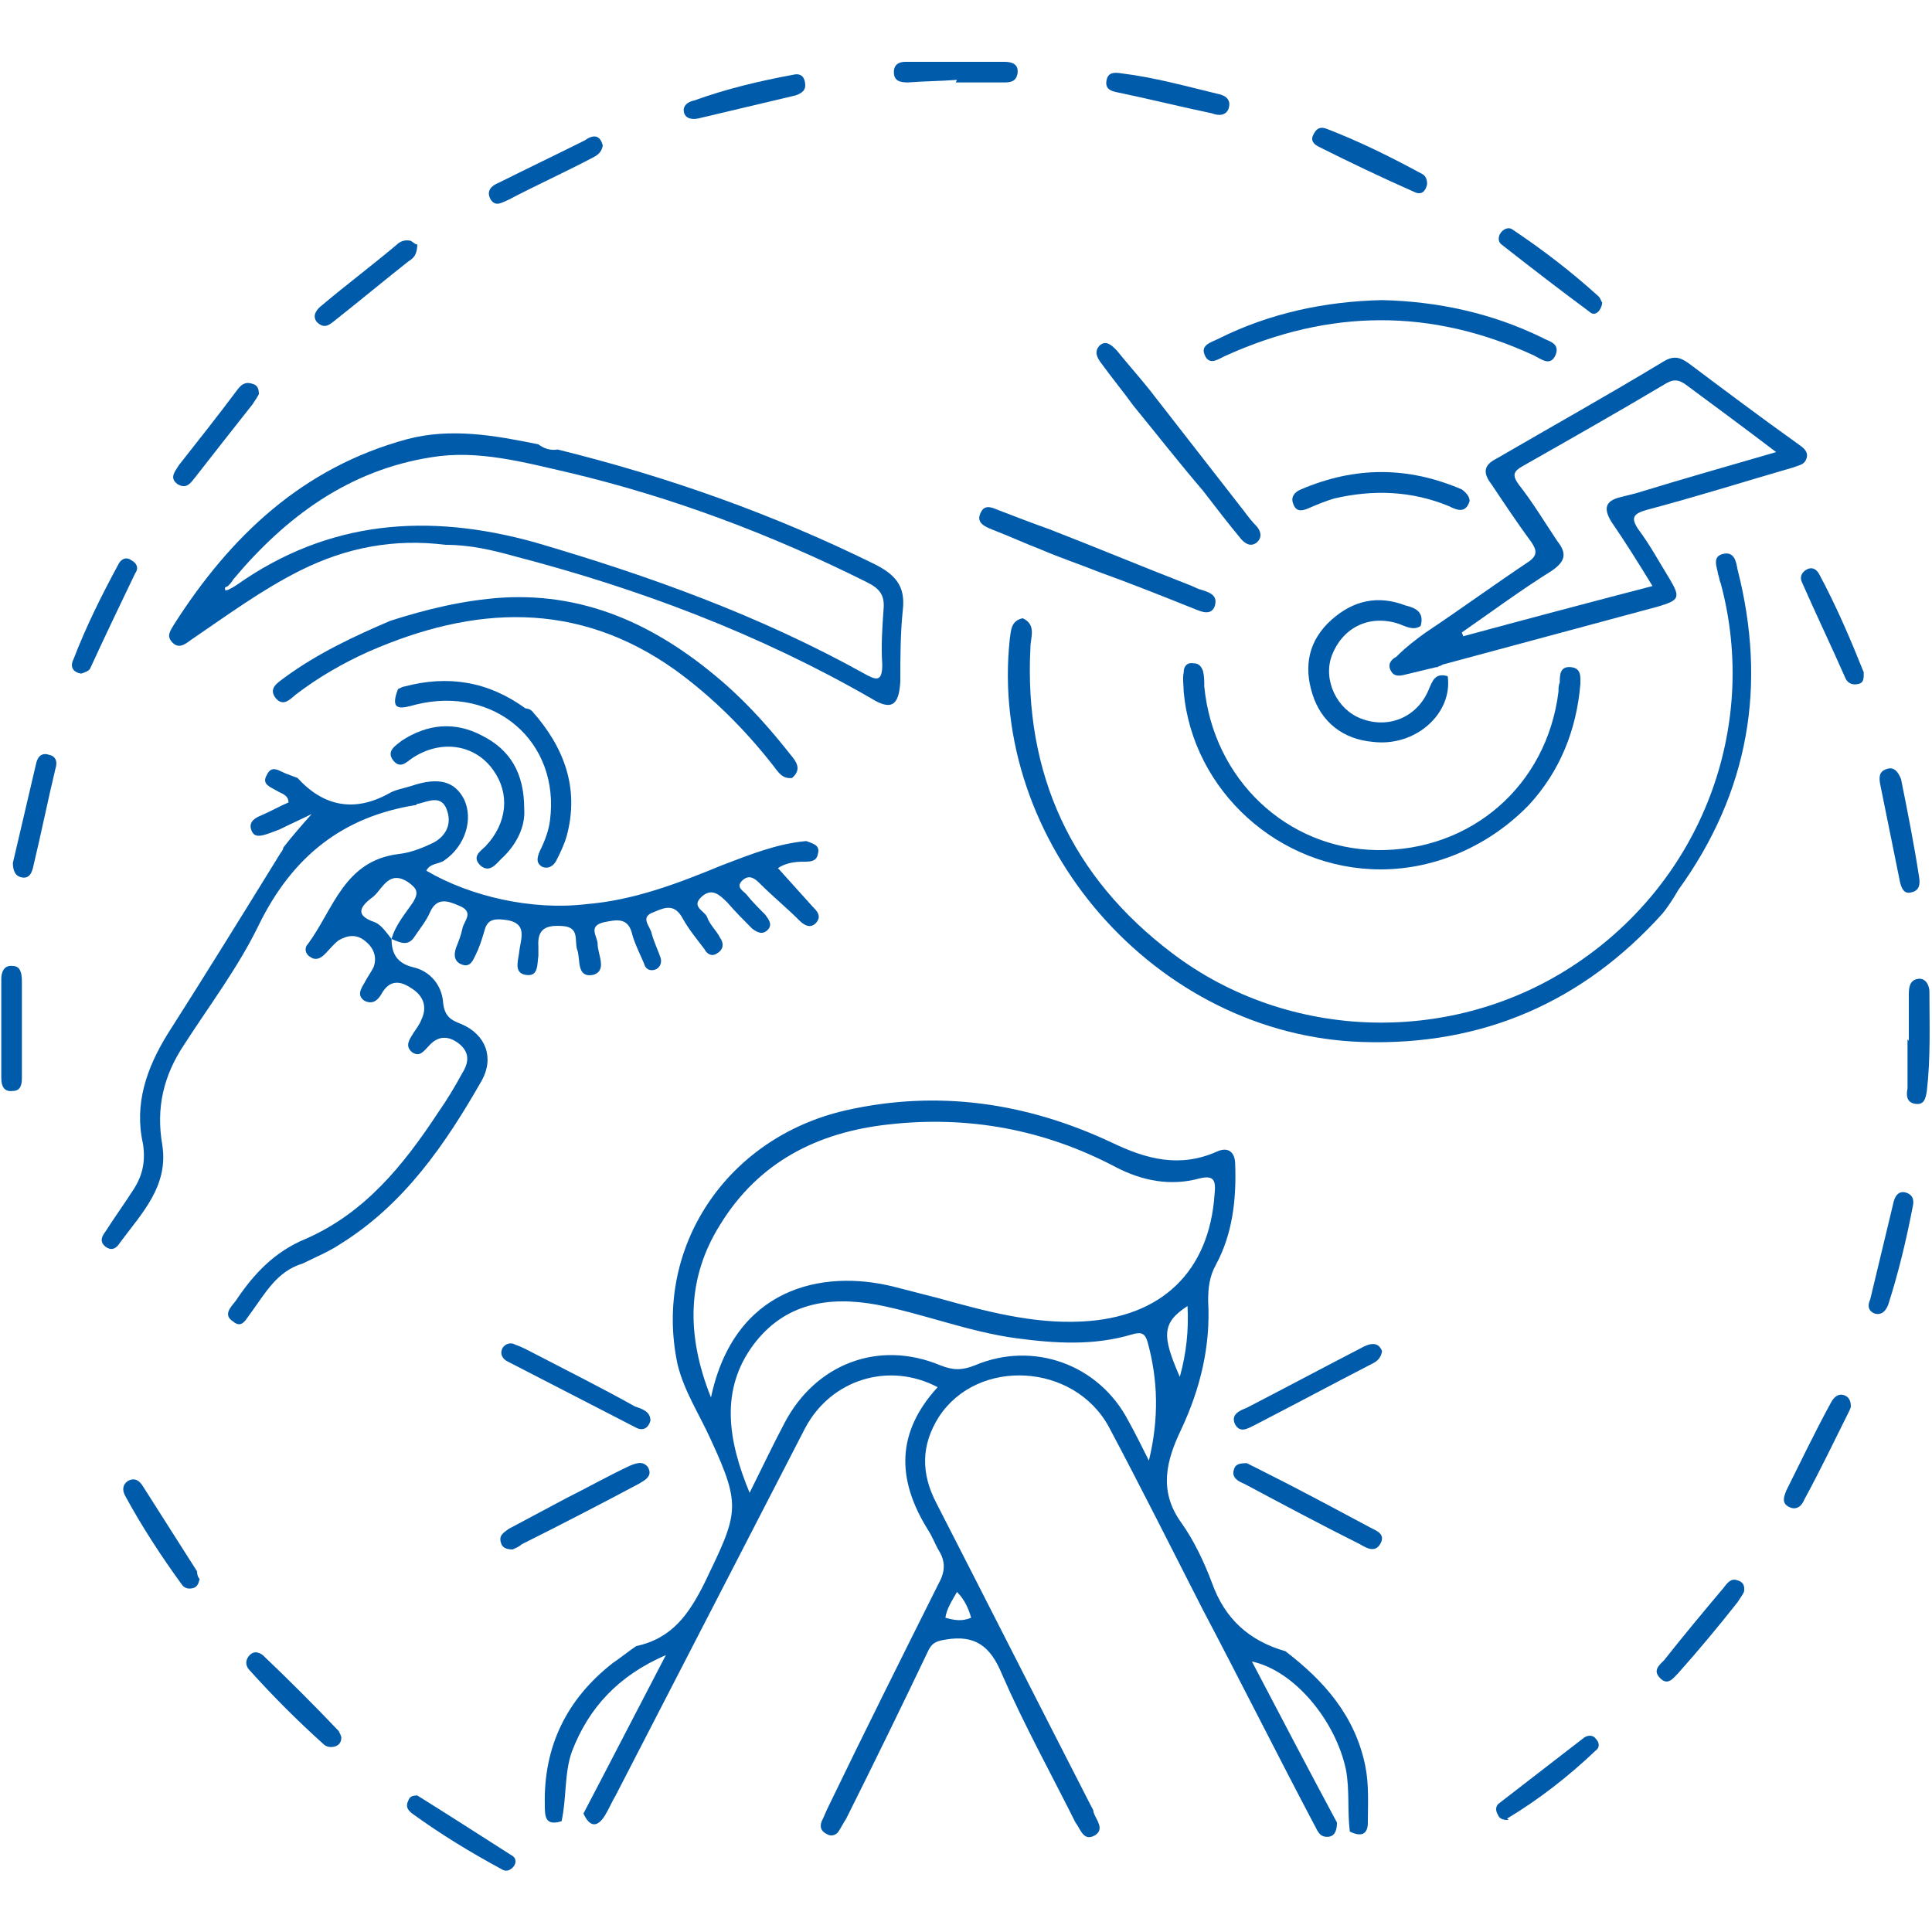 <?xml version="1.0" encoding="utf-8"?>
<!-- Generator: Adobe Illustrator 24.3.0, SVG Export Plug-In . SVG Version: 6.00 Build 0)  -->
<svg version="1.1" id="Layer_1" xmlns="http://www.w3.org/2000/svg" xmlns:xlink="http://www.w3.org/1999/xlink" x="0px" y="0px"
	 viewBox="0 0 150 150" style="enable-background:new 0 0 150 150;" xml:space="preserve">
<style type="text/css">
	.st0{fill:#005BAB;}
</style>
<g>
	<path class="st0" d="M87.1,5.7c2.5,0.3,5,1,7.5,1.6c0.5,0.1,1,0.4,0.8,1.1c-0.2,0.6-0.8,0.6-1.3,0.4c-2.4-0.5-4.8-1.1-7.2-1.6
		c-0.5-0.1-1.1-0.2-1-0.9C86,5.6,86.5,5.6,87.1,5.7z"/>
	<path class="st0" d="M61.6,5.8c0.4-0.1,0.8,0,0.9,0.6c0.1,0.6-0.2,0.8-0.7,1c-2.5,0.6-5.1,1.2-7.6,1.8c-0.5,0.1-1,0-1.1-0.5
		c-0.1-0.5,0.3-0.8,0.8-0.9C56.4,6.9,58.9,6.3,61.6,5.8z"/>
	<path class="st0" d="M74.3,6.2c-1.3,0.1-2.5,0.1-3.8,0.2c-0.6,0-1.1-0.1-1.1-0.8c0-0.6,0.4-0.8,0.9-0.8c2.6,0,5.2,0,7.7,0
		c0.6,0,1.1,0.2,1,0.9c-0.1,0.6-0.5,0.7-1,0.7c-1.3,0-2.5,0-3.8,0C74.3,6.2,74.3,6.2,74.3,6.2z"/>
	<g>
		<path class="st0" d="M49.4,127.8c2.8-0.6,4.1-2.5,5.3-4.9c2.6-5.4,2.9-5.9,0.5-11.1c-0.9-2-2.1-3.8-2.6-5.9
			c-1.9-9,3.8-17.6,13.1-19.7c7.1-1.6,14-0.6,20.6,2.5c2.7,1.3,5.3,2,8.2,0.7c0.9-0.4,1.4,0.1,1.4,1c0.1,2.7-0.2,5.4-1.5,7.8
			c-0.5,0.9-0.6,1.8-0.6,2.8c0.2,3.5-0.6,6.8-2.1,10c-1.1,2.3-1.8,4.7,0,7.2c1,1.4,1.8,3.1,2.4,4.7c1,2.8,2.9,4.5,5.7,5.3
			c3,2.3,5.4,5,6.2,8.9c0.3,1.5,0.2,2.9,0.2,4.4c0,1-0.6,1.1-1.4,0.7c-0.2-1.6,0-3.2-0.3-4.8c-0.8-3.8-4-7.7-7.3-8.4
			c2.2,4.2,4.4,8.4,6.6,12.5c0,0.5-0.1,1-0.6,1.1c-0.8,0.1-0.9-0.5-1.2-1c-2.9-5.5-5.7-11.1-8.6-16.6c-2.4-4.7-4.8-9.5-7.3-14.2
			c-2.7-5-10.2-5.4-13.2-0.8c-1.4,2.2-1.4,4.4-0.2,6.7c4,7.8,8,15.7,12,23.5c0.1,0.2,0.2,0.3,0.2,0.5c0.2,0.6,0.9,1.3,0.1,1.8
			c-0.9,0.5-1.1-0.5-1.5-1c-1.9-3.8-4-7.6-5.7-11.5c-0.9-2.2-2.1-3.1-4.4-2.7c-0.6,0.1-1,0.2-1.3,0.8c-2.1,4.4-4.2,8.7-6.4,13.1
			c-0.2,0.3-0.4,0.7-0.6,1c-0.2,0.3-0.6,0.4-0.9,0.2c-0.4-0.2-0.6-0.5-0.4-1c0.2-0.4,0.3-0.7,0.5-1.1c2.8-5.8,5.7-11.6,8.6-17.4
			c0.5-0.9,0.5-1.7,0-2.5c-0.3-0.5-0.5-1.1-0.9-1.7c-2.4-3.9-2.4-7.5,0.8-11c-3.8-2-8.3-0.6-10.3,3.2c-4.9,9.5-9.8,19-14.7,28.5
			c-0.3,0.5-0.5,1-0.8,1.5c-0.6,1-1.2,1-1.7-0.1c2.1-4,4.1-7.9,6.4-12.3c-3.7,1.6-6,4.1-7.3,7.5c-0.6,1.7-0.4,3.6-0.8,5.4
			c-1.3,0.4-1.3-0.4-1.3-1.3c-0.1-4.5,1.7-8.2,5.3-11C48.2,128.7,48.8,128.2,49.4,127.8z M55.2,108.5c1.8-8.5,8.6-10,14.2-8.6
			c1.2,0.3,2.3,0.6,3.5,0.9c3.6,1,7.3,2,11.1,1.8c6.2-0.3,9.9-3.9,10.3-9.9c0.1-1,0-1.5-1.2-1.2c-2.2,0.6-4.4,0.2-6.5-0.9
			c-5.5-2.9-11.4-4-17.6-3.3c-5.5,0.6-10.1,2.9-13.1,7.8C53.4,99.1,53.2,103.5,55.2,108.5z M58.2,115.9c1-2,1.8-3.7,2.7-5.4
			c2.4-4.6,7.3-6.5,12.1-4.5c1,0.4,1.7,0.4,2.7,0c4.5-1.9,9.6-0.1,11.9,4.3c0.5,0.9,1,1.9,1.6,3.1c0.8-3.3,0.7-6.3-0.1-9.2
			c-0.2-0.7-0.5-0.8-1.2-0.6c-3,0.9-6,0.7-9,0.3c-3.7-0.5-7.2-1.9-10.8-2.6c-3.8-0.7-7.2-0.1-9.6,3.1
			C55.9,107.9,56.5,111.8,58.2,115.9z M92.2,101.4c-2,1.3-2,2.3-0.6,5.5C92.1,105.1,92.3,103.3,92.2,101.4z M73.4,125.6
			c0.7,0.2,1.3,0.3,2,0c-0.2-0.7-0.5-1.4-1.1-2C73.9,124.3,73.5,124.9,73.4,125.6z"/>
		<path class="st0" d="M62.6,65.3c0.5,0.2,1.1,0.3,0.9,1c-0.1,0.6-0.6,0.6-1.1,0.6c-0.7,0-1.4,0.1-2,0.5c0.9,1,1.8,2,2.7,3
			c0.3,0.3,0.7,0.7,0.3,1.2c-0.4,0.5-0.9,0.3-1.3-0.1c-1-1-2.1-1.9-3.1-2.9c-0.4-0.4-0.8-0.7-1.3-0.3c-0.7,0.6,0.1,0.9,0.3,1.2
			c0.4,0.5,0.9,1,1.4,1.5c0.3,0.4,0.6,0.8,0.2,1.2c-0.4,0.4-0.8,0.2-1.2-0.1c-0.6-0.6-1.3-1.3-1.9-2c-0.6-0.6-1.2-1.2-2-0.5
			c-0.9,0.8,0.2,1.1,0.4,1.6c0.2,0.6,0.7,1,1,1.6c0.3,0.4,0.3,0.9-0.2,1.2c-0.4,0.3-0.8,0.1-1-0.3c-0.6-0.8-1.2-1.5-1.7-2.4
			c-0.6-1.1-1.3-0.9-2.2-0.5c-1.2,0.4-0.3,1.1-0.2,1.7c0.2,0.7,0.5,1.3,0.7,1.9c0.1,0.4-0.1,0.8-0.5,0.9c-0.4,0.1-0.7-0.1-0.8-0.5
			c-0.3-0.7-0.7-1.5-0.9-2.2c-0.3-1.4-1.2-1.2-2.2-1c-1.3,0.3-0.5,1.1-0.5,1.7c0,0.8,0.8,2.1-0.4,2.4c-1.3,0.2-0.9-1.3-1.2-2
			c-0.2-0.7,0.2-1.7-1.1-1.8c-1.3-0.1-2,0.2-1.9,1.6c0,0.2,0,0.5,0,0.7c-0.1,0.7,0,1.6-0.9,1.5c-1-0.1-0.7-1-0.6-1.7
			c0.1-1.1,0.8-2.4-1.2-2.6c-0.9-0.1-1.3,0.1-1.5,0.9c-0.2,0.7-0.4,1.3-0.7,1.9c-0.2,0.4-0.4,0.9-1,0.7c-0.6-0.2-0.7-0.7-0.5-1.3
			c0.2-0.5,0.4-1,0.5-1.5c0.1-0.6,1-1.3-0.3-1.8c-0.9-0.4-1.7-0.6-2.2,0.5c-0.3,0.7-0.8,1.3-1.2,1.9c-0.5,0.8-1.1,0.5-1.8,0.2
			c0.3-1.1,1.1-2,1.7-2.9c0.4-0.7,0.3-1-0.4-1.5c-1.5-1-2,0.5-2.7,1.1c-0.8,0.6-1.7,1.4,0.1,2c0.5,0.2,0.9,0.8,1.3,1.3
			c0,1.1,0.4,1.9,1.7,2.2c1.3,0.3,2.2,1.4,2.3,2.7c0.1,1.1,0.6,1.4,1.4,1.7c1.9,0.8,2.6,2.6,1.6,4.4c-2.8,4.9-6,9.6-11,12.7
			c-0.9,0.6-1.9,1-2.9,1.5c-2,0.6-2.9,2.3-4,3.8c-0.4,0.5-0.7,1.3-1.4,0.7c-0.8-0.5-0.2-1.1,0.2-1.6c1.4-2.1,3-3.8,5.4-4.8
			c4.6-2,7.6-5.7,10.3-9.8c0.7-1,1.3-2,1.9-3.1c0.5-0.8,0.6-1.6-0.3-2.3c-0.8-0.6-1.6-0.6-2.3,0.2c-0.4,0.4-0.7,0.9-1.3,0.5
			c-0.6-0.5-0.2-1,0.1-1.5c0.2-0.3,0.5-0.7,0.6-1c0.5-1,0.2-1.9-0.8-2.5c-0.9-0.6-1.7-0.6-2.3,0.5c-0.3,0.5-0.7,0.8-1.3,0.5
			c-0.6-0.4-0.3-0.9,0-1.4c0.2-0.4,0.5-0.8,0.7-1.2c0.3-0.8,0-1.5-0.6-2c-0.7-0.6-1.4-0.5-2.1-0.1c-0.4,0.3-0.7,0.7-1.1,1.1
			c-0.3,0.3-0.7,0.5-1.1,0.2c-0.4-0.2-0.5-0.7-0.2-1c2-2.7,2.8-6.5,7.1-7c0.9-0.1,1.9-0.5,2.7-0.9c0.9-0.5,1.4-1.4,1-2.5
			c-0.4-1.2-1.4-0.7-2.2-0.5c-0.1,0-0.1,0-0.2,0.1c-5.7,0.9-9.6,4-12.2,9.3c-1.6,3.3-3.8,6.2-5.8,9.3c-1.6,2.4-2.2,4.9-1.7,7.8
			c0.5,3.2-1.6,5.3-3.3,7.6C9,97,8.6,97.1,8.2,96.8c-0.5-0.4-0.3-0.8,0-1.2c0.7-1.1,1.5-2.2,2.2-3.3c0.7-1.1,0.9-2.2,0.7-3.5
			c-0.7-3.1,0.3-5.9,1.9-8.5c3-4.7,5.9-9.4,8.8-14.1c0.1-0.1,0.2-0.3,0.2-0.4c0,0,0,0,0,0c0.7-0.9,1.4-1.7,2.2-2.6
			c-0.8,0.4-1.7,0.8-2.5,1.2c-0.3,0.1-0.5,0.2-0.8,0.3c-0.6,0.2-1.2,0.4-1.4-0.3c-0.2-0.6,0.3-0.9,0.8-1.1c0.7-0.3,1.4-0.7,2.1-1
			c0-0.6-0.6-0.7-0.9-0.9c-0.5-0.3-1.2-0.5-0.8-1.2c0.4-0.9,1-0.3,1.6-0.1c0.3,0.1,0.5,0.2,0.8,0.3c2,2.2,4.4,2.7,7.1,1.2
			c0.5-0.3,1.2-0.4,1.8-0.6c2.1-0.7,3.3-0.3,4,1c0.8,1.6,0.1,3.7-1.5,4.8c-0.4,0.3-1.1,0.2-1.4,0.8c3.4,2,8.2,3.1,12.4,2.6
			c3.7-0.3,7.1-1.6,10.5-3C58.1,66.4,60.3,65.5,62.6,65.3z"/>
		<path class="st0" d="M43.3,34.9c8.5,2.1,16.7,5,24.6,8.9c1.6,0.8,2.4,1.7,2.2,3.5c-0.2,1.9-0.2,3.8-0.2,5.6
			c-0.1,1.9-0.7,2.3-2.3,1.3c-8.7-5-18-8.5-27.6-11c-1.8-0.5-3.5-0.9-5.4-0.9c-4-0.5-7.7,0.2-11.3,2c-3,1.5-5.7,3.5-8.5,5.4
			c-0.4,0.3-0.9,0.7-1.4,0.2c-0.5-0.5-0.2-0.9,0.1-1.4c4.4-6.9,10-12.2,18.1-14.4c3.4-0.9,6.8-0.3,10.2,0.4
			C42.2,34.8,42.7,35,43.3,34.9z M17.7,45.8c0.2-0.1,0.4-0.2,0.7-0.4c7.1-5,14.8-5.6,23.1-3.3c8.9,2.6,17.5,5.7,25.6,10.2
			c0.9,0.5,1.4,0.7,1.4-0.7c-0.1-1.4,0-2.9,0.1-4.3c0.1-1.1-0.3-1.6-1.3-2.1c-7.4-3.7-15.1-6.6-23.1-8.5c-3.5-0.8-7.1-1.8-10.7-1.2
			c-6.4,1-11.3,4.6-15.4,9.5c-0.1,0.2-0.3,0.4-0.4,0.5c-0.2,0.1-0.3,0.1-0.2,0.3C17.4,45.9,17.6,45.8,17.7,45.8z"/>
		<path class="st0" d="M129.1,70.9c-6.2,6.9-14,10.3-23.3,10c-16.1-0.5-29.1-15.5-27.4-31.3c0.1-0.7,0.1-1.4,1-1.6
			c1.1,0.5,0.6,1.5,0.6,2.3C79.5,60.1,83.2,68.1,91,74c9.1,6.9,21.9,7.2,31.4,0.8c9.7-6.5,14.2-18.3,11.2-29.5
			c-0.1-0.2-0.1-0.4-0.2-0.7c-0.1-0.6-0.5-1.4,0.4-1.6c0.9-0.2,1,0.7,1.1,1.2c2.3,9,0.9,17.3-4.6,24.9
			C129.9,69.8,129.5,70.4,129.1,70.9z"/>
		<path class="st0" d="M110.7,49.1c2.7-1.8,5.3-3.7,8-5.5c0.7-0.5,0.6-0.9,0.2-1.5c-1.1-1.5-2.1-3-3.1-4.5c-0.7-0.9-0.6-1.5,0.4-2
			c4.3-2.5,8.6-4.9,12.9-7.5c0.8-0.5,1.3-0.4,2,0.1c2.8,2.1,5.6,4.2,8.4,6.2c0.4,0.3,0.8,0.5,0.8,1c-0.1,0.7-0.6,0.7-1.1,0.9
			c-3.8,1.1-7.6,2.3-11.4,3.3c-1,0.3-1.2,0.6-0.6,1.5c0.9,1.2,1.6,2.5,2.4,3.8c0.9,1.5,0.8,1.7-0.9,2.2c-5.6,1.5-11.1,3-16.7,4.5
			c-0.1,0.1-0.3,0.1-0.4,0.2c0,0-0.1,0-0.1,0c-0.8,0.2-1.7,0.4-2.5,0.6c-0.4,0.1-0.8,0.1-1-0.3c-0.3-0.5,0-0.9,0.4-1.1
			C109.2,50.2,110,49.6,110.7,49.1z M113.5,49.1c0,0.1,0.1,0.2,0.1,0.3c4.8-1.3,9.7-2.6,14.7-3.9c-1.1-1.8-2.1-3.4-3.2-5
			c-0.6-1-0.5-1.6,0.7-1.9c0.4-0.1,0.8-0.2,1.2-0.3c3.6-1.1,7.1-2.1,10.9-3.2c-2.5-1.9-4.8-3.6-7.1-5.3c-0.6-0.4-1-0.3-1.5,0
			c-3.7,2.2-7.4,4.3-11.1,6.4c-0.7,0.4-0.8,0.7-0.3,1.4c1.1,1.4,2,2.9,3,4.4c0.8,1,0.6,1.6-0.4,2.3
			C118.1,45.8,115.8,47.5,113.5,49.1z"/>
		<path class="st0" d="M107.2,67.5c-7.9,0-14.6-6.1-15.3-13.8c0-0.5-0.1-1,0-1.5c0-0.5,0.3-0.8,0.8-0.7c0.4,0,0.6,0.3,0.7,0.6
			c0.1,0.4,0.1,0.8,0.1,1.2c0.7,7.2,6.4,12.6,13.4,12.7c7.3,0.1,13.2-5,14.1-12.3c0-0.2,0-0.5,0.1-0.7c0-0.6,0-1.3,0.9-1.2
			c0.8,0.1,0.7,0.8,0.7,1.3c-0.3,3.6-1.6,6.8-4,9.4C115.6,65.7,111.4,67.5,107.2,67.5z"/>
		<path class="st0" d="M30.3,48.2c2.8-0.9,5.7-1.6,8.7-1.8c6.8-0.4,12.4,2.4,17.4,6.8c1.8,1.6,3.4,3.4,4.9,5.3
			c0.5,0.6,1,1.2,0.2,1.9c-0.8,0.1-1.1-0.5-1.5-1c-2.2-2.8-4.7-5.3-7.6-7.4c-7.6-5.4-15.6-5-23.8-1.4c-2,0.9-3.9,2-5.6,3.3
			c-0.5,0.4-1,1-1.6,0.3c-0.6-0.8,0.2-1.2,0.7-1.6C24.7,50.7,27.5,49.4,30.3,48.2z"/>
		<path class="st0" d="M107.3,23.3c4.3,0.1,8.5,1,12.4,2.9c0.5,0.3,1.4,0.4,1.1,1.3c-0.4,1-1.1,0.4-1.7,0.1c-8-3.7-15.9-3.6-23.9,0
			c-0.5,0.2-1.2,0.8-1.6,0.1c-0.5-0.9,0.4-1.1,1-1.4C98.6,24.3,102.9,23.4,107.3,23.3z"/>
		<path class="st0" d="M110.3,48.6c-0.6,0.4-1.2,0-1.8-0.2c-2.3-0.7-4.3,0.4-5.1,2.5c-0.7,1.9,0.4,4.2,2.3,4.9
			c2.1,0.8,4.3-0.1,5.2-2.2c0.3-0.7,0.5-1.4,1.5-1.1c0.4,2.9-2.5,5.5-5.8,5.1c-2.3-0.2-4-1.5-4.7-3.7c-0.7-2.2-0.3-4.2,1.5-5.8
			c1.7-1.5,3.6-1.9,5.7-1.1C109.9,47.2,110.6,47.5,110.3,48.6z"/>
		<path class="st0" d="M41.3,55.2c2.5,2.8,3.7,6,2.7,9.7c-0.2,0.7-0.5,1.3-0.8,1.9c-0.2,0.4-0.6,0.7-1.1,0.5
			c-0.5-0.3-0.4-0.7-0.2-1.2c0.4-0.8,0.7-1.6,0.8-2.4c0.8-6.1-4.3-10.5-10.4-9c-1.1,0.3-2.1,0.6-1.4-1.2c0,0,0,0,0,0
			c0.2-0.1,0.4-0.2,0.5-0.2c3.4-0.9,6.5-0.4,9.4,1.7C41,55,41.2,55.1,41.3,55.2L41.3,55.2z"/>
		<path class="st0" d="M88,31.5c-0.8-1.1-1.7-2.2-2.5-3.3c-0.3-0.4-0.6-0.9-0.1-1.4c0.5-0.4,0.9,0,1.3,0.4c0.8,1,1.7,2,2.5,3
			c2.5,3.2,4.9,6.3,7.4,9.5c0.3,0.4,0.6,0.8,1,1.2c0.3,0.4,0.4,0.8,0,1.2c-0.5,0.4-0.9,0.1-1.2-0.2c-1-1.2-2-2.5-3-3.8
			C91.6,36,89.8,33.7,88,31.5z"/>
		<path class="st0" d="M80.9,42.7c-1.3-0.5-2.6-1.1-3.9-1.6c-0.5-0.2-1.2-0.5-0.9-1.2c0.3-0.8,0.9-0.5,1.4-0.3c1.3,0.5,2.6,1,4,1.5
			c3.6,1.4,7.2,2.9,10.8,4.3c0.3,0.1,0.6,0.3,1,0.4c0.6,0.2,1.3,0.4,1,1.3c-0.3,0.7-1,0.4-1.5,0.2c-2.5-1-5-2-7.5-2.9
			C83.8,43.8,82.3,43.3,80.9,42.7z"/>
		<path class="st0" d="M114.1,38.9c-0.3,1-1,0.7-1.6,0.4c-2.9-1.2-5.9-1.3-8.9-0.6c-0.7,0.2-1.4,0.5-2.1,0.8
			c-0.5,0.2-0.9,0.2-1.1-0.4c-0.2-0.5,0.1-0.9,0.6-1.1c4.2-1.8,8.3-1.8,12.5,0C113.9,38.3,114.1,38.6,114.1,38.9z"/>
		<path class="st0" d="M117,141.3c-0.3,0-0.6-0.1-0.7-0.4c-0.2-0.3-0.2-0.7,0.1-0.9c2.2-1.7,4.4-3.4,6.6-5.1
			c0.3-0.2,0.7-0.2,0.9,0.1c0.3,0.3,0.3,0.7,0,0.9c-2.1,2-4.4,3.8-6.9,5.3C117.2,141.3,117.1,141.3,117,141.3z"/>
		<path class="st0" d="M110.8,14.3c-0.1,0.5-0.4,0.9-1,0.6c-2.5-1.1-5-2.3-7.4-3.5c-0.4-0.2-0.7-0.5-0.4-1c0.2-0.4,0.5-0.6,1-0.4
			c2.6,1,5,2.2,7.4,3.5C110.6,13.6,110.8,13.8,110.8,14.3z"/>
		<path class="st0" d="M145.2,100.9c0.6-2.5,1.2-5,1.8-7.5c0.1-0.5,0.4-1,1-0.8c0.6,0.2,0.6,0.7,0.5,1.1c-0.5,2.6-1.1,5.1-1.9,7.6
			c-0.2,0.5-0.5,0.8-1,0.7C145,101.8,145,101.3,145.2,100.9z"/>
		<path class="st0" d="M1,67c0.6-2.6,1.2-5.1,1.8-7.7c0.1-0.5,0.4-0.9,1-0.7c0.5,0.1,0.7,0.5,0.5,1.1c-0.6,2.5-1.1,5-1.7,7.5
			c-0.1,0.5-0.3,1.1-1,0.9C1.2,68,1,67.6,1,67z"/>
		<path class="st0" d="M6.3,52.3c-0.6-0.1-0.9-0.5-0.6-1.1c1-2.6,2.2-5,3.5-7.4c0.2-0.4,0.6-0.6,1-0.3c0.4,0.2,0.6,0.6,0.3,1
			c-1.2,2.5-2.4,5-3.5,7.4C6.9,52.1,6.6,52.2,6.3,52.3z"/>
		<path class="st0" d="M149,68.1c0.1,0.6,0,1.1-0.7,1.2c-0.5,0.1-0.7-0.4-0.8-0.9c-0.5-2.5-1-4.9-1.5-7.4c-0.1-0.5-0.2-1.1,0.5-1.3
			c0.6-0.2,0.9,0.3,1.1,0.8C148.1,63,148.6,65.5,149,68.1z"/>
		<path class="st0" d="M148.2,80.8c0-1.2,0-2.4,0-3.6c0-0.6,0.1-1.1,0.7-1.2c0.6-0.1,0.9,0.5,0.9,1c0,2.6,0.1,5.1-0.2,7.7
			c-0.1,0.6-0.2,1.1-0.9,1c-0.7-0.1-0.7-0.7-0.6-1.2c0-1.3,0-2.5,0-3.8C148.2,80.8,148.2,80.8,148.2,80.8z"/>
		<path class="st0" d="M15.5,122.6c-0.1,0.4-0.2,0.6-0.5,0.7c-0.4,0.1-0.7,0-0.9-0.3c-1.6-2.2-3.1-4.5-4.4-6.9
			c-0.2-0.4-0.2-0.8,0.2-1.1c0.5-0.3,0.9-0.1,1.2,0.4c1.4,2.2,2.8,4.4,4.2,6.6C15.3,122.3,15.4,122.5,15.5,122.6z"/>
		<path class="st0" d="M143.7,109.2c0,0.1-0.1,0.3-0.2,0.5c-1.1,2.2-2.2,4.5-3.4,6.7c-0.2,0.5-0.6,0.9-1.2,0.6
			c-0.6-0.3-0.4-0.8-0.2-1.3c1.1-2.2,2.2-4.5,3.4-6.7c0.2-0.4,0.5-0.8,1-0.7C143.5,108.4,143.7,108.7,143.7,109.2z"/>
		<path class="st0" d="M46.8,11.3c-0.1,0.6-0.5,0.8-0.9,1c-2.1,1.1-4.3,2.1-6.4,3.2c-0.5,0.2-1,0.6-1.4,0c-0.4-0.7,0.1-1.1,0.6-1.3
			c2.2-1.1,4.5-2.2,6.7-3.3C46.1,10.4,46.6,10.5,46.8,11.3z"/>
		<path class="st0" d="M1.7,79.9c0,1.3,0,2.5,0,3.8c0,0.5-0.1,1-0.7,1c-0.7,0.1-0.9-0.4-0.9-1c0-2.6,0-5.1,0-7.7
			c0-0.5,0.2-1.1,0.9-1c0.6,0,0.7,0.6,0.7,1.2C1.7,77.3,1.7,78.6,1.7,79.9C1.7,79.8,1.7,79.9,1.7,79.9z"/>
		<path class="st0" d="M32.4,139.4c2.4,1.5,4.9,3.1,7.4,4.7c0.3,0.2,0.3,0.6,0,0.9c-0.3,0.3-0.6,0.3-0.9,0.1
			c-2.4-1.3-4.7-2.7-6.9-4.3c-0.4-0.3-0.5-0.6-0.3-1C31.8,139.5,32,139.4,32.4,139.4z"/>
		<path class="st0" d="M144.7,52.2c0,0.5,0,0.8-0.4,0.9c-0.4,0.1-0.8,0-1-0.4c-1.1-2.5-2.3-5-3.4-7.5c-0.2-0.4,0-0.8,0.4-1
			c0.4-0.2,0.7,0,0.9,0.3C142.6,47.1,143.7,49.7,144.7,52.2z"/>
		<path class="st0" d="M135.4,123.6c-0.1,0.2-0.3,0.5-0.5,0.8c-1.5,1.9-3,3.7-4.6,5.5c-0.4,0.4-0.8,1-1.4,0.4
			c-0.6-0.6-0.1-1,0.3-1.4c1.5-1.9,3-3.7,4.6-5.6c0.3-0.4,0.6-0.8,1.1-0.6C135.3,122.8,135.5,123.1,135.4,123.6z"/>
		<path class="st0" d="M32.4,18.9c0,1-0.4,1.2-0.7,1.4c-1.9,1.5-3.7,3-5.6,4.5c-0.5,0.4-0.9,0.8-1.5,0.2c-0.4-0.5,0-1,0.4-1.3
			c1.9-1.6,3.9-3.1,5.8-4.7c0.3-0.3,0.7-0.4,1.1-0.3C32.2,18.9,32.4,19.1,32.4,18.9z"/>
		<path class="st0" d="M20.1,30.6c-0.1,0.2-0.3,0.5-0.5,0.8c-1.5,1.9-3,3.8-4.4,5.6c-0.4,0.5-0.7,1-1.4,0.6c-0.7-0.5-0.2-1,0.1-1.5
			c1.5-1.9,3-3.8,4.5-5.8c0.3-0.4,0.6-0.7,1.2-0.5C20,29.9,20.1,30.2,20.1,30.6z"/>
		<path class="st0" d="M124.4,23.5c-0.1,0.7-0.6,1.1-1,0.7c-2.3-1.7-4.5-3.4-6.8-5.2c-0.3-0.2-0.3-0.6-0.1-0.9
			c0.2-0.3,0.6-0.5,0.9-0.3c2.4,1.6,4.6,3.3,6.7,5.2C124.3,23.2,124.3,23.4,124.4,23.5z"/>
		<path class="st0" d="M26.5,134.9c0,0.4-0.2,0.6-0.5,0.7c-0.4,0.1-0.7,0-0.9-0.2c-2-1.8-3.9-3.7-5.7-5.7c-0.3-0.3-0.4-0.7-0.1-1.1
			c0.3-0.4,0.7-0.4,1.1-0.1c2,1.9,4,3.9,5.9,5.9C26.4,134.6,26.5,134.8,26.5,134.9z"/>
		<path class="st0" d="M39.8,120.3c-0.4,0-0.8-0.1-0.9-0.5c-0.2-0.6,0.2-0.8,0.6-1.1c1.5-0.8,3-1.6,4.5-2.4c1.6-0.8,3.2-1.7,4.9-2.5
			c0.5-0.2,1-0.4,1.4,0.1c0.4,0.7-0.2,1-0.7,1.3c-3,1.6-6.1,3.2-9.1,4.7C40.3,120.1,40,120.2,39.8,120.3z"/>
		<path class="st0" d="M96.8,113.6c0.2,0.1,0.6,0.3,1,0.5c2.8,1.4,5.6,2.9,8.4,4.4c0.5,0.3,1.4,0.5,1,1.3c-0.4,0.8-1.1,0.4-1.6,0.1
			c-3-1.5-6-3.1-9-4.7c-0.5-0.2-1-0.5-0.8-1.1C95.9,113.7,96.2,113.6,96.8,113.6z"/>
		<path class="st0" d="M50.5,110.3c-0.2,0.7-0.7,0.8-1.2,0.5c-3.3-1.7-6.6-3.4-9.9-5.1c-0.4-0.2-0.6-0.6-0.4-1
			c0.2-0.4,0.7-0.5,1-0.3c0.6,0.2,1.1,0.5,1.7,0.8c2.5,1.3,5.1,2.6,7.6,4C49.9,109.4,50.5,109.6,50.5,110.3z"/>
		<path class="st0" d="M107.3,104.9c-0.1,0.7-0.6,0.9-1,1.1c-2.9,1.5-5.9,3.1-8.8,4.6c-0.6,0.3-1.2,0.7-1.6,0
			c-0.4-0.8,0.4-1.1,0.9-1.3c2.9-1.5,5.9-3.1,8.8-4.6C106.3,104.3,107,104.1,107.3,104.9z"/>
		<path class="st0" d="M40.7,62.8c0.1,1.4-0.6,2.8-1.8,3.9c-0.4,0.4-0.9,1.1-1.6,0.5c-0.7-0.7,0-1.1,0.4-1.5
			c1.7-1.8,1.9-4.1,0.6-5.9c-1.4-2-4-2.4-6.2-1c-0.5,0.3-1,1-1.6,0.2c-0.5-0.7,0.2-1.1,0.7-1.5c2-1.3,4.1-1.5,6.2-0.4
			C39.6,58.2,40.7,60,40.7,62.8z"/>
	</g>
</g>
<g>
	<path class="st0" d="M562.6-175.4c0.7,0.2,1.4,0.4,2.1,0.6c7.3,2.1,14.4,4.8,21.2,8.2c5,2.5,10.3,3.8,15.9,3.8
		c8.8,0,17.6,0.1,26.4,0.3c5.9,0.2,11.5-0.8,16.9-3c1.6-0.7,3.3-1.2,4.9-1.8c2.3-0.7,4.8,0,6.3,1.8c1.5,1.8,1.8,4.5,0.6,6.5
		c-0.6,0.9-1.5,1.7-2.3,2.6c0.1,0.1,0.3,0.3,0.5,0.4c2.2,1.9,3.1,4.8,2.2,7.6c-0.9,2.7-3.3,4.6-6.2,4.8c-0.4,0-0.8,0-1.3,0
		c-8.3,0-16.5,0-24.8,0c-0.5,0-1.1,0.2-1.5,0.5c-2.1,1.4-4,3-5.3,5.3c-0.4,0.7-0.7,1.5-0.9,2.3c-0.6,1.8-0.2,3.4,1.1,4.7
		c1,1,2.2,1.9,3.3,2.8c1.1,0.8,2.3,1.5,3.4,2.2c4.6,3.1,5.6,9.4,2.1,13.7c-0.4,0.5-0.9,1.1-1.3,1.6c-0.7,0.8-1.2,0.9-2.1,0.3
		c-3.2-2.1-6.4-4.2-9.5-6.4c-4.6-3.3-9.7-5.2-15.3-5.8c-3.7-0.4-6.9-2.1-9.3-4.9c-1.8-2.1-3.6-4.2-5.4-6.2c-1.6-1.9-3.7-2.8-6.2-2.8
		c-7.7-0.1-15.5-0.2-23.2-0.5c-10.5-0.5-20.9-1.4-31.3-3.6c-2-0.4-4-1-5.9-1.5c-0.9-0.2-1.4-0.9-1.2-1.6c0.2-0.7,0.9-1,1.8-0.7
		c7.1,2,14.4,3.1,21.7,3.8c12.7,1.3,25.5,1.7,38.2,1.7c3.1,0,5.7,1.2,7.8,3.5c1.6,1.9,3.3,3.7,4.8,5.6c2.4,3,5.5,4.6,9.3,5
		c5.5,0.6,10.5,2.6,15,5.7c2.9,2,5.8,4,8.8,5.9c0.2,0.1,0.4,0.2,0.6,0.4c3.4-2.9,3.2-8.3-0.4-10.9c-1.6-1.1-3.3-2.2-5-3.3
		c-0.4-0.3-0.8-0.6-1.2-1c-3.4-3-4.1-6.4-2.1-10.4c1.1-2.2,2.7-4,4.6-5.5c3.4-2.7,7.3-4.6,11.4-6.2c5-1.9,10-3.7,14.9-5.7
		c2.4-0.9,4.6-2.1,6.8-3.4c1.7-1,2.2-2.8,1.4-4.4c-0.8-1.6-2.6-2.3-4.5-1.7c-3.1,1.1-6.3,2.3-9.5,3.3c-4.5,1.4-9.2,1.5-13.9,1.4
		c-8.4-0.2-16.9-0.2-25.3-0.3c-6,0-11.7-1.4-17-4.1c-11.5-5.8-23.6-9.6-36.3-11.5c-8.5-1.3-17.1-1.6-25.6-0.8
		c-1.7,0.2-3.4,0.4-5.1,0.7c-0.9,0.1-1.5-0.2-1.7-0.9c-0.1-0.8,0.3-1.3,1.2-1.5c1.8-0.3,3.5-0.5,5.3-0.7c0.3,0,0.7-0.1,1.1-0.1
		c-1.3-2.1-0.3-4.2,0.1-6.2c0.9-5.2,1.9-10.3,2.8-15.5c0.4-2.1,1.5-3.8,3.4-5c5.6-3.4,11.2-6.9,16.8-10.3c3-1.9,6.4-2.8,9.9-3.2
		c8.3-1.1,16.6-2.3,24.9-3.4c2.8-0.4,5.5-0.8,8.3-1.2c0.4-0.1,0.7-0.1,1.1-0.3c21.6-8.5,43.2-16.9,64.8-25.4c0.1,0,0.2-0.1,0.4-0.1
		c0.8-0.2,1.4,0,1.7,0.6c0.2,0.6-0.1,1.3-0.8,1.6c-0.8,0.3-1.7,0.7-2.5,1c-20.9,8.2-41.8,16.4-62.7,24.5c-1.7,0.6-3.6,0.7-5.4,1
		c-7.1,1-14.2,2-21.3,2.9c-3.5,0.5-7,1-10.5,1.5c-2.4,0.4-4.6,1.3-6.6,2.6c-5.4,3.3-10.7,6.6-16.1,9.8c-1.7,1-2.6,2.4-3,4.3
		c-1.1,6-2.2,12-3.3,18c-0.2,1,0.1,1.6,1.1,2c2.5,1.1,5.5-0.4,6.2-3.1c1.2-4.2,2.3-8.5,3.5-12.7c0.2-0.6,0.5-1.1,1.1-1.4
		c2.3-1.4,4.6-2.8,6.9-4.1c3-1.7,6.1-2.1,9.5-1.2c5.2,1.3,10.4,2.6,15.6,3.8c0.3,0.1,0.7,0,1.1-0.1c4.2-1.4,8.4-2.8,12.6-4.2
		c0.2-0.1,0.3-0.1,0.5-0.1c0.8-0.2,1.4,0.1,1.6,0.7c0.2,0.6-0.1,1.3-0.9,1.5c-2.2,0.7-4.3,1.4-6.5,2.2c-3.3,1.1-6.5,2.2-9.8,3.3
		c-0.3,0.1-0.7,0.3-1,0.5c-4.4,3.8-8.8,7.6-13.1,11.4c-1.7,1.5-1.6,3.2,0.3,4.4c3.3,2.2,7.6,2,10.8-0.5c2.7-2.2,5.3-4.4,7.9-6.6
		c0.6-0.5,1.2-0.7,2-0.6c2.1,0.2,4.2,0.4,6.3,0.5c10.2,0.9,18.4-2.8,24.4-11.2c1.5-2,3.3-3.4,5.7-4c14.9-3.7,29.8-7.3,44.7-11
		c1.2-0.3,2,0.4,1.9,1.2c-0.1,0.7-0.6,1-1.2,1.1c-2.9,0.7-5.7,1.4-8.6,2.1c-12,3-24.1,5.9-36.1,8.9c-1.8,0.4-3.2,1.4-4.2,2.9
		c-4.9,7-11.5,11.1-20,12.3c-3,0.4-6,0.1-9-0.1c-1.2-0.1-2.4-0.2-3.6-0.3c-0.3,0-0.7,0.1-1,0.3c-2.2,1.8-4.3,3.5-6.4,5.3
		C566-177.3,564.5-176.2,562.6-175.4z M551.3-178.1c0,0,0-0.1-0.1-0.1c-1.8-2.5-1.5-5,0.8-7c4.3-3.7,8.6-7.5,12.9-11.2
		c0.2-0.2,0.5-0.2,0.7-0.3c-0.1-0.1-0.2-0.2-0.2-0.3c-0.2-0.1-0.3-0.1-0.5-0.2c-4.2-1-8.4-2.1-12.7-3.1c-1-0.2-2-0.1-3.1-0.2
		c-0.7,0-1,0.4-1.1,1c-1.2,4.2-2.4,8.5-3.6,12.7c-0.8,2.8-2.6,4.5-5.5,5c-1.1,0.2-2.3-0.1-3.5-0.1c-0.2,0-0.6,0-0.7,0.2
		c-0.4,0.7-0.7,1.4-1,2C539.6-179.2,545.5-178.6,551.3-178.1z M629.1-146c0,0.1,0,0.1,0.1,0.2c0.1,0,0.2,0,0.2,0
		c7.1,0,14.2,0,21.3,0c2,0,3.9-1.5,4.4-3.5c0.5-2-0.4-4.2-2.3-5.2c-0.6-0.3-1.2-0.5-1.9-0.1c-0.4,0.3-0.9,0.5-1.4,0.7
		c-5,1.9-10.1,3.8-15.1,5.7C632.7-147.5,630.9-146.8,629.1-146z M545.4-199c0,0-0.1-0.1-0.1-0.1c-2.1,1.2-4.1,2.5-6.2,3.7
		c-0.3,0.2-0.6,0.6-0.8,1c-0.9,3.1-1.7,6.1-2.5,9.2c-0.1,0.3-0.1,0.6-0.2,0.8c3,1.1,5.6-0.3,6.5-3.2c0.4-1.4,0.8-2.7,1.2-4.1
		C544-194.1,544.7-196.6,545.4-199z"/>
	<path class="st0" d="M539.2-122.3c0-2.2,0-4.4,0-6.6c0-1,0.5-1.5,1.2-1.5c0.7,0,1.2,0.5,1.2,1.5c0,4.4,0,8.8,0,13.2
		c0,1.1-0.8,1.7-1.7,1.4c-0.6-0.3-0.7-0.8-0.7-1.4C539.2-117.9,539.2-120.1,539.2-122.3z"/>
	<path class="st0" d="M533.5-128.8c0,0.2-0.1,0.4-0.2,0.6c-0.8,2.5-1.7,5.1-2.5,7.6c-0.1,0.4-0.4,0.8-0.7,1
		c-0.3,0.1-0.9,0.1-1.2-0.1c-0.6-0.3-0.6-0.9-0.4-1.5c0.6-1.8,1.2-3.6,1.8-5.4c0.3-0.9,0.6-1.8,0.9-2.7c0.2-0.6,0.8-0.8,1.4-0.7
		C533.2-129.9,533.4-129.5,533.5-128.8z"/>
	<path class="st0" d="M548.9-130.1c0.5,0,0.9,0.3,1.1,0.9c0.7,2.6,1.4,5.1,2.1,7.7c0.2,0.7-0.2,1.3-0.8,1.5
		c-0.7,0.2-1.3-0.1-1.5-0.8c-0.7-2.6-1.4-5.2-2.1-7.7C547.4-129.4,548-130.1,548.9-130.1z"/>
	<path class="st0" d="M533.6-170.2c0.4,0.3,0.8,0.4,1.1,0.7c1.2,1.5,2.4,2.9,3.6,4.4c0.5,0.6,0.4,1.3-0.1,1.8
		c-0.5,0.4-1.3,0.4-1.8-0.2c-1.2-1.5-2.5-3-3.6-4.5c-0.2-0.3-0.3-0.9-0.1-1.3C532.7-169.7,533.2-169.9,533.6-170.2z"/>
	<path class="st0" d="M537.8-156.9c0.4,0.3,0.8,0.5,1.1,0.8c1.2,1.4,2.4,2.9,3.5,4.3c0.5,0.6,0.5,1.4-0.1,1.8
		c-0.6,0.5-1.3,0.3-1.8-0.3c-1.2-1.5-2.4-2.9-3.5-4.4c-0.2-0.3-0.3-1-0.2-1.4C536.9-156.4,537.4-156.6,537.8-156.9z"/>
	<path class="st0" d="M560.6-163c0.4,0.3,0.8,0.4,1,0.7c1.2,1.4,2.4,2.9,3.6,4.4c0.5,0.7,0.5,1.4-0.1,1.8c-0.5,0.4-1.2,0.3-1.7-0.3
		c-1.2-1.5-2.4-2.9-3.6-4.5c-0.2-0.3-0.3-1-0.1-1.4C559.7-162.6,560.2-162.7,560.6-163z"/>
	<path class="st0" d="M550.7-163.7c-0.2,0.5-0.4,0.8-0.6,1.1c-1,1.3-2,2.6-3,3.8c-0.5,0.7-1.3,0.9-1.9,0.4c-0.6-0.4-0.6-1.2-0.1-1.9
		c1-1.3,2.1-2.7,3.1-4c0.4-0.5,0.9-0.7,1.4-0.4C550.1-164.4,550.4-164,550.7-163.7z"/>
	<path class="st0" d="M526.1-155.1c-1.2,0-1.8-1-1.2-1.8c1.1-1.5,2.3-3,3.5-4.5c0.4-0.5,1.1-0.5,1.6-0.1c0.5,0.4,0.7,1,0.3,1.6
		c-1.1,1.5-2.3,3-3.5,4.4C526.6-155.2,526.2-155.1,526.1-155.1z"/>
	<path class="st0" d="M557.5-153.4c-0.2,0.4-0.4,0.8-0.6,1c-1,1.3-2,2.6-3,3.9c-0.6,0.7-1.3,0.8-1.9,0.4c-0.5-0.4-0.6-1.2-0.1-1.8
		c1-1.3,2.1-2.7,3.1-4c0.4-0.5,0.9-0.7,1.5-0.4C557-154.2,557.2-153.8,557.5-153.4z"/>
</g>
<g>
	<path class="st0" d="M562.5-406.8c0.7,0.6,1.2,1.3,2,1.8c11.8,7.9,24.6,13.6,38.4,16.6c5.2,1.1,10.5,1,15.8,0.7
		c1.6-0.1,3.3-0.2,4.9-0.1c1.1,0,2.2,0.3,3.7,0.6c-0.7,1.1-1.2,1.8-1.8,2.4c-0.9,0.9-1.9,1.7-3,2.4c-4.7,3.2-8.2,7.4-10.7,12.5
		c-6.2,12.6-12.3,25.2-18.6,37.8c-2.1,4.2-4.4,8.2-6.7,12.3c-0.9,1.6-0.7,3,0.5,3.8c1.3,0.8,2.8,0.5,3.7-1.2
		c3.5-6.4,6.9-12.8,10.2-19.4c5.1-10.2,10.1-20.6,15.2-30.8c2.2-4.5,5.2-8.2,9.4-11.1c1.6-1.1,3-2.3,4.3-3.7
		c1.7-1.9,2.6-4.1,1.7-6.7c-0.9-2.4-3.1-3.3-5.4-3.7c-1.3-0.2-2.6-0.4-3.9-0.2c-16,1.9-30.6-2.9-44.5-10.1
		c-3.6-1.9-7.1-4.1-10.6-6.3c-2.3-1.4-3.1-1.3-4.7,0.7C562.5-407.9,562.5-407.4,562.5-406.8z"/>
	<path class="st0" d="M680.9-396c0.1-7.6-2.9-14.3-10.3-18.6c-1.4-0.8-2.9-1.4-4.1-2.4c-1.9-1.5-4-3-5.2-4.9
		c-8.4-13.9-20.7-23.1-35.5-29c-8-3.2-16.3-5.9-24.4-8.7c-1.7-0.6-3.1,0-3.6,1.5c-0.5,1.4,0.3,2.6,2.1,3.3
		c7.8,2.8,15.6,5.3,23.3,8.3c9.3,3.7,18,8.6,24.9,16c2.9,3,5.5,6.4,7.8,9.9c2.5,3.7,5.4,6.7,9.3,8.9c0.7,0.4,1.5,0.8,2.2,1.2
		c6.4,3.7,9.2,9.4,8.3,16.8c-0.7,6.1-2.9,11.6-6.1,16.8c-6.2,9.8-13.8,18.5-21.6,26.9c-11.6,12.4-23.9,24.1-36.7,35.3
		c-0.2,0.2-0.4,0.4-0.6,0.6c-1.1,1.1-1.2,2.6-0.3,3.6c0.9,1,2.3,1.1,3.5,0.1c1.2-1,2.4-2,3.6-3.1c16.2-14.5,31.8-29.5,45.8-46.3
		c4.8-5.8,9.3-11.8,12.9-18.5C678.9-383.6,680.5-389.3,680.9-396z"/>
	<path class="st0" d="M594.2-444.1c-1.7-0.1-2.8,0.8-2.9,2.1c-0.2,1.3,0.7,2.4,2.2,2.7c5.1,1.2,10.4,2.1,15.4,3.6
		c14.6,4.5,26.5,12.7,34.7,25.8c1,1.6,2.4,1.9,3.7,1.1c1.3-0.9,1.4-2.2,0.4-3.9c-7.9-12.6-19.1-21-32.8-26.3
		C608-441.4,601.1-443.1,594.2-444.1z"/>
	<path class="st0" d="M703.9-371.5c3-1.1,5.8-2.2,9-3.3c-8.9-4.2-17.5-8.2-26.1-12.3c4.1,4.3,8.2,8.5,12.4,12.9
		c-2.5,1.2-5,2.4-7.8,3.8c8.3,4.2,16.3,8.2,24.4,12.3c0.1-0.1,0.2-0.2,0.2-0.3C711.9-362.8,708-367.1,703.9-371.5z"/>
	<path class="st0" d="M699.7-421.2c-0.1,2.9-0.3,5.6-0.4,8.7c7.5-5.2,14.7-10.2,22-15.2c0-0.1-0.1-0.2-0.1-0.3
		c-5.6,1.4-11.1,2.7-16.9,4.2c0.4-3,0.8-5.9,1.3-9.2c-7.8,5.5-15.3,10.8-22.8,16.1c0,0.1,0.1,0.2,0.1,0.3
		C688.4-418.1,693.9-419.6,699.7-421.2z"/>
	<path class="st0" d="M709.5-387.8c8.6-0.4,16.8-0.8,25-1.2c0-0.1,0.1-0.2,0.1-0.3c-5.1-1.7-10.2-3.4-15.5-5.1
		c1.8-2.3,3.5-4.4,5.5-6.9c-9,0.6-17.6,1.3-26.2,1.9c0,0.1,0,0.2-0.1,0.3c5.2,1.5,10.4,3,15.8,4.6
		C712.6-392.3,711.2-390.2,709.5-387.8z"/>
	<path class="st0" d="M667.5-391c0.1-2.9-1-5.5-2.7-7.8c-0.7-0.9-1.5-1.4-2.6-0.7c-1,0.7-0.8,1.6-0.2,2.5c2.7,3.6,2.8,7.4,0.7,11.4
		c-0.5,1-0.7,2,0.4,2.6c1.2,0.7,2.1,0,2.5-1.1c0.8-2.2,1.5-4.5,2.3-6.8C667.8-390.9,667.7-390.9,667.5-391z"/>
</g>
<g>
	<path class="st0" d="M-370.6-554.3c6.5,3,8.7,8.1,8.3,15.1c-0.4,7.5,0.1,15-0.1,22.4c-0.7,21.3,1.5,23.8,23,23.2
		c15.2-0.4,30.2,1.6,44.5,6.6c55,19.1,88.8,57.3,98.4,114.6c12.8,76.8-40.1,149.4-117,162.5c-8.4,1.4-17.1,2-25.7,2.1
		c-19.3,0.3-38.7,0.1-58,0.1c-8.8,0-13.1,4.3-13.1,13.1c0,4.1,0.1,8.2,0,12.3c-0.2,6.4-4.8,11.2-11.2,11.2c-20,0.1-39.9,0.1-59.9,0
		c-6.5,0-11.2-4.9-11.3-11.5c0-19.6-0.6-39.2,0.2-58.7c1.1-28.1,12.2-52,33.3-70.8c14.5-12.9,25.1-27.9,29-47.2
		c2.8-13.6,1.7-27-2.2-40.3c-3.9-13.1-7.7-26.3-11-39.5c-1.3-5.1-1.3-10.6-1.3-16c-0.1-28.1,0.1-56.1-0.2-84.2
		c-0.1-7,1.9-12.1,8.3-15.1C-414.5-554.3-392.6-554.3-370.6-554.3z M-433-193.7c0.1-0.6,0.2-1,0.2-1.3
		c-0.8-18.9,14.5-35.9,36.6-35.3c19.1,0.6,38.2,0.4,57.3,0c8.6-0.2,17.3-0.7,25.6-2.5c66.2-13.7,108-78.8,93.2-144.8
		c-10.4-46.4-48.8-83.5-95.3-91.3c-11.7-2-23.8-1.9-35.8-2.3c-16.6-0.5-30.4-11.8-33-28.1c-0.9-5.4-0.5-10.9-0.6-16.4
		c-0.1-5.3,0-10.6,0-15.9c-12.7,0-25,0-37.3,0c0,0.9-0.1,1.5-0.1,2.1c0,25.7,0,51.4,0.1,77.1c0,3.8,0.2,7.8,1.2,11.5
		c3.2,12,6.8,23.9,10.4,35.9c6.1,20.4,6.1,40.8-0.4,61.1c-5.7,17.9-15.6,33.1-29.8,45.3c-19.9,17.1-29.7,38.6-29.4,64.8
		c0.2,12.1,0,24.2,0,36.3c0,1.2,0,2.4,0,3.8C-457.6-193.7-445.5-193.7-433-193.7z"/>
	<path class="st0" d="M-226.8-554.3c8.9,5.3,9.1,6.3,5.4,24.7c1.4,0,2.7-0.1,3.9,0c7.2,0.4,12.1,6.7,10.5,13.8c-1.8,8-3.8,16-6,23.9
		c-1.8,6.5-7.8,10-13.8,8.3c-6.2-1.7-9.4-7.5-7.9-14c0.7-3,1.4-6,2.3-9.6c-1.6,0-2.9,0.1-4.2,0c-6.8-0.5-11.7-6.7-10.3-13.3
		c1.9-8.5,4.1-16.9,6.1-25.4c1-4.2,4.3-6.5,7.8-8.4C-230.8-554.3-228.8-554.3-226.8-554.3z"/>
	<path class="st0" d="M-172.5-453.1c-1.9-0.1-3.2-0.1-4.6-0.2c-6.7-0.8-11.3-6.8-9.9-13.3c1.9-8.3,3.9-16.5,6.2-24.6
		c1.7-6.2,7.9-9.6,13.7-7.9c6,1.7,9.4,7.5,8,13.7c-0.7,3.2-1.5,6.3-2.3,9.4c0.4,0.2,0.6,0.4,0.8,0.4c11.6,0.6,15.5,6,12.7,17.1
		c-1.7,6.5-3.2,13.1-4.9,19.6c-1.8,7.1-7.5,11-13.7,9.5c-6.6-1.6-9.8-7.5-8-14.9C-173.9-447.2-173.2-450-172.5-453.1z"/>
	<path class="st0" d="M-361.5-255.6c-9,0-18,0-26.9,0c-10.2,0-18.2-4.1-23.2-13.1c-5-9-4.2-17.9,1.3-26.6
		c3.9-6.1,7.7-12.2,11.5-18.4c9.3-15.1,13.9-31.6,14-49.3c0-15.8,0-31.7,0-47.5c0-20.8,14.4-35,35.3-35.3
		c15.3-0.2,30.3,0.6,44.9,5.9c39.1,14.3,65.5,55.2,61.8,95.9c-4.1,44.6-36.2,80.4-78.8,86.7c-13.1,1.9-26.6,1.6-39.9,2.3
		C-361.4-255.2-361.5-255.4-361.5-255.6z M-362.4-369.2c0,2,0,3.7,0,5.4c0.1,22.8-5.9,43.8-18,63.1c-3.5,5.6-7,11.2-10.5,16.8
		c-2.5,4.2-1.6,5.8,3.4,5.8c16.5,0,32.9,0.1,49.4,0c36-0.2,65.8-25.2,72-60.7c1-6,0.9-12.2,1.3-18.6c-2.3,0-3.5,0-4.8,0
		c-17.1,0.5-33.8-1.9-50.1-7.3C-333.3-369.3-347.5-369.9-362.4-369.2z M-362.3-391.7c14.8-0.5,29,0.2,42.9,3.7
		c9.2,2.3,18.2,5.1,27.5,6.9c6.6,1.2,13.4,1.1,20.9,1.6c-6.4-14-15.4-24.2-27.1-32.1c-16.7-11.1-35.3-12.7-54.6-11.5
		c-5,0.3-9.2,4.7-9.5,9.7C-362.6-406.4-362.3-399.3-362.3-391.7z"/>
	<path class="st0" d="M-290.5-332.8c0.1,6.1-4.9,11.2-11,11.4c-6.2,0.1-11.5-5.1-11.5-11.3c0-6.1,5.1-11.1,11.2-11.2
		C-295.7-343.9-290.6-338.9-290.5-332.8z"/>
	<path class="st0" d="M-343.7-320c6.1,0,11.2,5,11.3,11.1c0.1,6.2-5.2,11.4-11.4,11.3c-6.1-0.1-11.1-5.2-11.1-11.3
		C-354.8-314.9-349.7-319.9-343.7-320z"/>
</g>
</svg>
